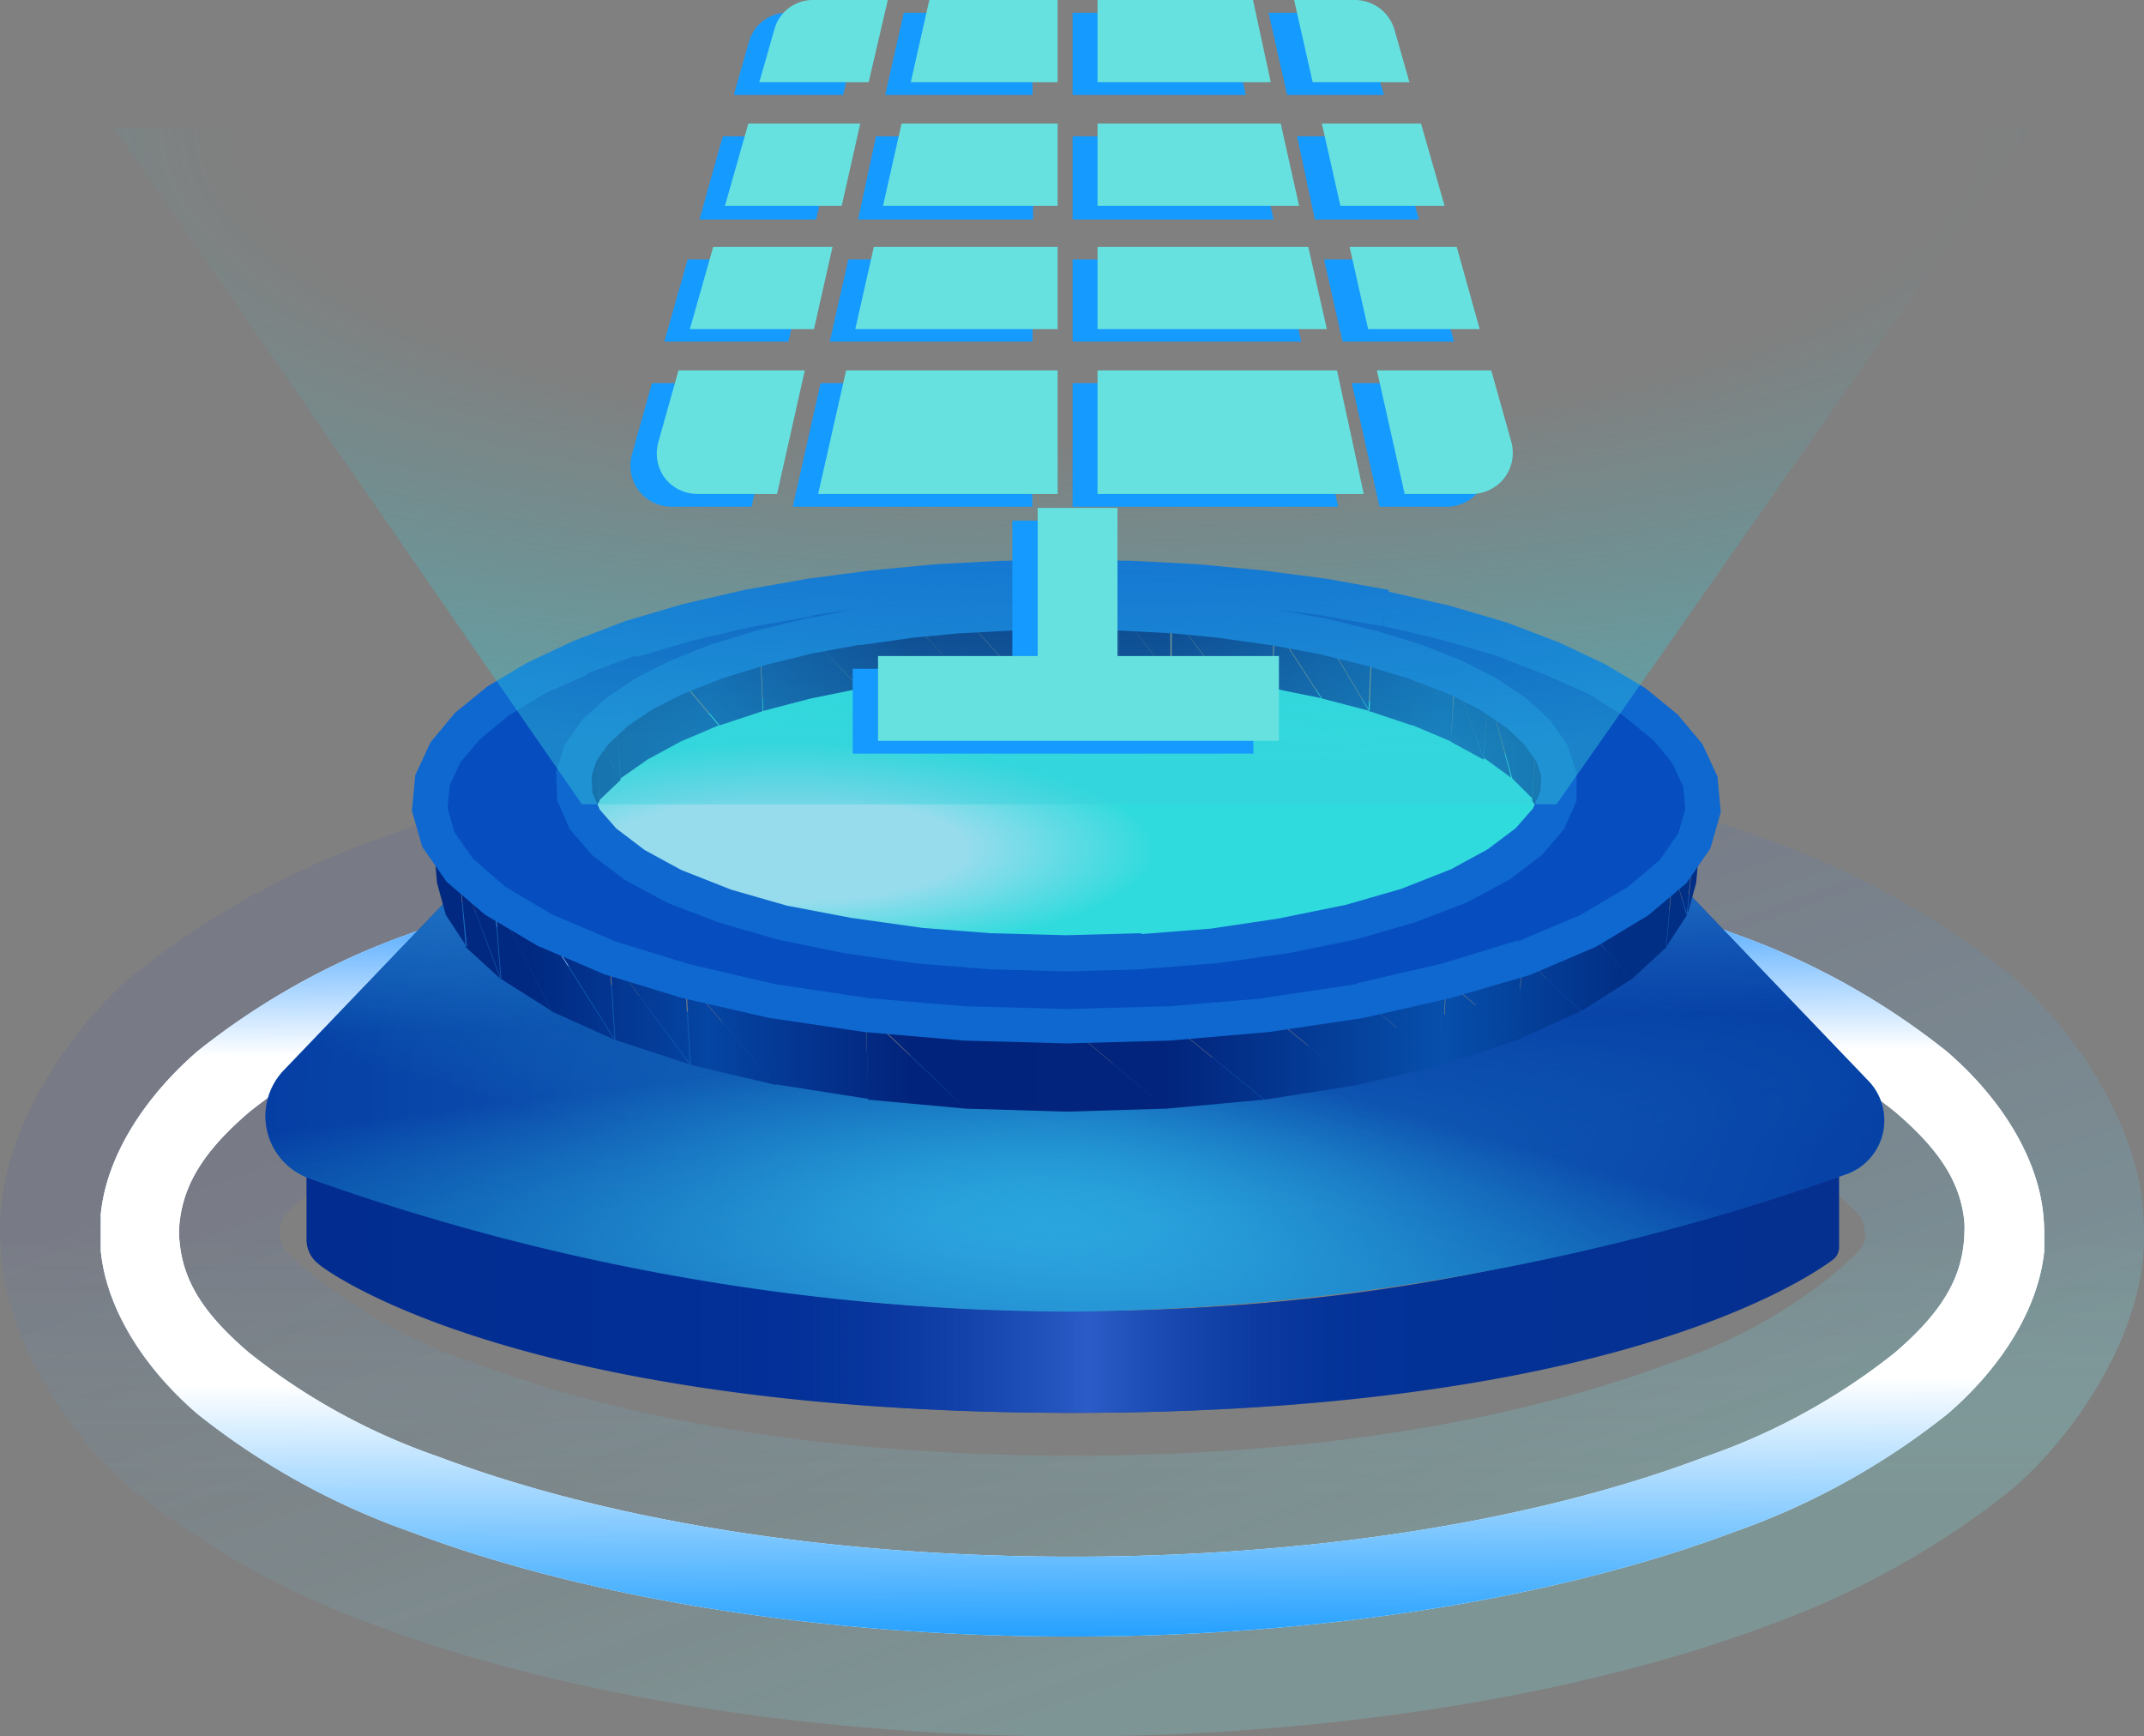<svg xmlns="http://www.w3.org/2000/svg" xmlns:xlink="http://www.w3.org/1999/xlink" viewBox="0 0 107.44 87"><rect x="0" y="0" width="107.44" height="87" fill="#808080" stroke="none"/><defs><style>.cls-1{fill:url(#未命名的渐变_91);}.cls-2{fill:url(#未命名的渐变_90);}.cls-3{fill:url(#未命名的渐变_89);}.cls-4{fill:url(#未命名的渐变_88);}.cls-5{fill:url(#未命名的渐变_87);}.cls-6{fill:url(#未命名的渐变_86);}.cls-10,.cls-11,.cls-12,.cls-13,.cls-14,.cls-15,.cls-17,.cls-18,.cls-19,.cls-7,.cls-8,.cls-9{fill-rule:evenodd;}.cls-7{fill:url(#未命名的渐变_84);}.cls-8{fill:url(#未命名的渐变_83);}.cls-9{fill:url(#未命名的渐变_82);}.cls-10{fill:url(#未命名的渐变_81);}.cls-11{fill:url(#未命名的渐变_81-2);}.cls-12{fill:url(#未命名的渐变_80);}.cls-13{fill:url(#未命名的渐变_79);}.cls-14{fill:url(#未命名的渐变_78);}.cls-15{fill:#064ebf;}.cls-16{fill:#0f68d0;}.cls-17{fill:url(#未命名的渐变_77);}.cls-18{fill:#159aff;}.cls-19{fill:#66e1df;}</style><linearGradient id="未命名的渐变_91" x1="-1169.38" y1="3437.84" x2="-1169.38" y2="3437.57" gradientTransform="matrix(107.44, 0, 0, -50.48, 125691.95, 173603.68)" gradientUnits="userSpaceOnUse"><stop offset="0" stop-color="#5c689e" stop-opacity="0.1"/><stop offset="1" stop-color="#78ffff" stop-opacity="0"/></linearGradient><linearGradient id="未命名的渐变_90" x1="-1169.56" y1="3438.08" x2="-1169.15" y2="3437.53" gradientTransform="matrix(107.44, 0, 0, -50.48, 125691.95, 173603.68)" gradientUnits="userSpaceOnUse"><stop offset="0" stop-color="#5c689e" stop-opacity="0.1"/><stop offset="1" stop-color="#78ffff" stop-opacity="0.17"/></linearGradient><linearGradient id="未命名的渐变_89" x1="-1168.03" y1="3451.01" x2="-1169" y2="3451.11" gradientTransform="matrix(97.44, 0, 0, -40.48, 113915.22, 139760.81)" gradientUnits="userSpaceOnUse"><stop offset="0" stop-color="#0082ff" stop-opacity="0.25"/><stop offset="1" stop-color="#0082ff" stop-opacity="0.36"/></linearGradient><linearGradient id="未命名的渐变_88" x1="-1168.53" y1="3451.56" x2="-1168.52" y2="3450.56" gradientTransform="matrix(97.44, 0, 0, -40.48, 113915.22, 139760.81)" gradientUnits="userSpaceOnUse"><stop offset="0" stop-color="#0082ff"/><stop offset="0.25" stop-color="#66adff" stop-opacity="0"/><stop offset="0.66" stop-color="#4aa4ff" stop-opacity="0"/><stop offset="1" stop-color="#159aff"/></linearGradient><linearGradient id="未命名的渐变_87" x1="-1168.03" y1="3451.01" x2="-1169" y2="3451.11" gradientTransform="matrix(97.44, 0, 0, -40.48, 113915.22, 139760.81)" gradientUnits="userSpaceOnUse"><stop offset="0" stop-color="#fff"/><stop offset="1" stop-color="#fff"/></linearGradient><linearGradient id="未命名的渐变_86" x1="-1168.53" y1="3451.56" x2="-1168.52" y2="3450.56" gradientTransform="matrix(97.44, 0, 0, -40.48, 113915.22, 139760.81)" gradientUnits="userSpaceOnUse"><stop offset="0" stop-color="#0082ff"/><stop offset="0.25" stop-color="#fff"/><stop offset="0.5" stop-color="#fff"/><stop offset="0.66" stop-color="#fff"/><stop offset="1" stop-color="#159aff"/></linearGradient><linearGradient id="未命名的渐变_84" x1="-1166.57" y1="3592.38" x2="-1165.55" y2="3592.38" gradientTransform="matrix(76.8, 0, 0, -12.99, 89608.43, 46729.33)" gradientUnits="userSpaceOnUse"><stop offset="0" stop-color="#022c8f"/><stop offset="0.5" stop-color="#02339e"/><stop offset="1" stop-color="#05308e"/></linearGradient><linearGradient id="未命名的渐变_83" x1="-1166.57" y1="3592.38" x2="-1165.55" y2="3592.38" gradientTransform="matrix(76.8, 0, 0, -12.99, 89608.43, 46729.33)" gradientUnits="userSpaceOnUse"><stop offset="0.27" stop-color="#022c8f" stop-opacity="0"/><stop offset="0.5" stop-color="#2b5cc7"/><stop offset="0.7" stop-color="#05308e" stop-opacity="0"/></linearGradient><radialGradient id="未命名的渐变_82" cx="-1307.01" cy="3408.69" r="1.38" gradientTransform="matrix(0, 20.9, 36.51, 0, -124396.48, 27371.82)" gradientUnits="userSpaceOnUse"><stop offset="0" stop-color="#3ac8f4"/><stop offset="1" stop-color="#033fa1"/></radialGradient><linearGradient id="未命名的渐变_81" x1="-1166.74" y1="3513.79" x2="-1166.54" y2="3513.39" gradientTransform="matrix(81.12, 0, 0, -20.9, 94696.2, 73490)" gradientUnits="userSpaceOnUse"><stop offset="0" stop-color="#02319e" stop-opacity="0.64"/><stop offset="1" stop-color="#1a9acd" stop-opacity="0"/></linearGradient><linearGradient id="未命名的渐变_81-2" x1="-1166.63" y1="3513.78" x2="-1166.94" y2="3513.51" xlink:href="#未命名的渐变_81"/><linearGradient id="未命名的渐变_80" x1="-1166.73" y1="3514.37" x2="-1166.7" y2="3513.72" gradientTransform="matrix(81.12, 0, 0, -20.9, 94696.2, 73490)" gradientUnits="userSpaceOnUse"><stop offset="0.22" stop-color="#247bcb"/><stop offset="0.83" stop-color="#247bcb" stop-opacity="0"/></linearGradient><radialGradient id="未命名的渐变_79" cx="-1369.12" cy="3402.52" r="0.38" gradientTransform="matrix(0, 14.12, 48.56, 0, -165186.94, 19374.19)" gradientUnits="userSpaceOnUse"><stop offset="0.49" stop-color="#96dced"/><stop offset="1" stop-color="#30dbdd"/></radialGradient><linearGradient id="未命名的渐变_78" x1="-1164.2" y1="3491.68" x2="-1163.21" y2="3491.68" gradientTransform="matrix(63.81, 0, 0, -25.17, 74309.74, 87928.58)" gradientUnits="userSpaceOnUse"><stop offset="0.07" stop-color="#012981"/><stop offset="0.21" stop-color="#0545a3"/><stop offset="0.37" stop-color="#02237b"/><stop offset="0.57" stop-color="#02247c"/><stop offset="0.79" stop-color="#064fab"/><stop offset="0.93" stop-color="#022f86"/></linearGradient><radialGradient id="未命名的渐变_77" cx="-1257.46" cy="3393.91" r="1" gradientTransform="matrix(0, 33.88, 97.71, 0, -331563.15, 42609.18)" gradientUnits="userSpaceOnUse"><stop offset="0.45" stop-color="#36cfdb" stop-opacity="0"/><stop offset="0.93" stop-color="#36cfdb" stop-opacity="0.41"/></radialGradient></defs><g id="图层_2" data-name="图层 2"><g id="图层_1-2" data-name="图层 1"><path id="椭圆形" class="cls-1" d="M93.44,61.76c0-.07,0,0,0,0-.08-.78-.09-.8-1.75-2.22a25.94,25.94,0,0,0-8-4.33c-7.77-2.93-18-4.66-29.95-4.66s-22.18,1.73-29.95,4.66a25.94,25.94,0,0,0-8,4.33C14.09,60.93,14.08,61,14,61.73c0,.07,0,0,0,0s0,0,0,0c.08.78.09.8,1.75,2.22a25.94,25.94,0,0,0,8,4.33c7.77,2.93,18,4.66,30,4.66s22.18-1.73,30-4.66a25.94,25.94,0,0,0,8-4.33c1.66-1.42,1.67-1.44,1.75-2.22C93.45,61.72,93.44,61.83,93.44,61.76Zm14,0c0,.42,0,1-.07,1.42-.41,4.08-3.33,8.69-6.58,11.47a42.81,42.81,0,0,1-12.18,6.79C79.57,84.84,66.9,87,53.72,87s-25.85-2.16-34.89-5.56A42.81,42.81,0,0,1,6.65,74.65C3.4,71.87.48,67.26.07,63.18c0-.41-.07-1-.07-1.42s0-1,.07-1.42c.41-4.08,3.33-8.69,6.58-11.47a42.81,42.81,0,0,1,12.18-6.79c9-3.4,21.71-5.56,34.89-5.56s25.86,2.16,34.89,5.56a42.81,42.81,0,0,1,12.18,6.79c3.25,2.78,6.17,7.39,6.58,11.47C107.41,60.75,107.44,61.34,107.44,61.76Z"/><path id="椭圆形-2" data-name="椭圆形" class="cls-2" d="M93.44,61.76c0-.07,0,0,0,0-.08-.78-.09-.8-1.75-2.22a25.94,25.94,0,0,0-8-4.33c-7.77-2.93-18-4.66-29.95-4.66s-22.18,1.73-29.95,4.66a25.94,25.94,0,0,0-8,4.33C14.09,60.93,14.08,61,14,61.73c0,.07,0,0,0,0s0,0,0,0c.08.78.09.8,1.75,2.22a25.94,25.94,0,0,0,8,4.33c7.77,2.93,18,4.66,30,4.66s22.18-1.73,30-4.66a25.94,25.94,0,0,0,8-4.33c1.66-1.42,1.67-1.44,1.75-2.22C93.45,61.72,93.44,61.83,93.44,61.76Zm14,0c0,.42,0,1-.07,1.42-.41,4.08-3.33,8.69-6.58,11.47a42.81,42.81,0,0,1-12.18,6.79C79.57,84.84,66.9,87,53.72,87s-25.85-2.16-34.89-5.56A42.81,42.81,0,0,1,6.65,74.65C3.4,71.87.48,67.26.07,63.18c0-.41-.07-1-.07-1.42s0-1,.07-1.42c.41-4.08,3.33-8.69,6.58-11.47a42.81,42.81,0,0,1,12.18-6.79c9-3.4,21.71-5.56,34.89-5.56s25.86,2.16,34.89,5.56a42.81,42.81,0,0,1,12.18,6.79c3.25,2.78,6.17,7.39,6.58,11.47C107.41,60.75,107.44,61.34,107.44,61.76Z"/><path id="椭圆形-3" data-name="椭圆形" class="cls-3" d="M98.44,61.76a4.53,4.53,0,0,0,0-.52c-.19-2-1.24-3.62-3.47-5.53a32,32,0,0,0-9.5-5.21c-8.23-3.1-19.3-5-31.72-5S30.23,47.4,22,50.5a32,32,0,0,0-9.5,5.21C10.27,57.62,9.22,59.27,9,61.24a4.52,4.52,0,0,0,0,1c.19,2,1.24,3.62,3.47,5.53A32,32,0,0,0,22,73c8.23,3.1,19.3,5,31.72,5s23.49-1.88,31.72-5a32,32,0,0,0,9.5-5.21c2.23-1.91,3.28-3.56,3.47-5.53A4.53,4.53,0,0,0,98.44,61.76Zm4,0c0,.29,0,.63,0,.92-.29,2.91-2.17,5.87-4.85,8.17a36.63,36.63,0,0,1-10.7,5.91C78.26,80,66.48,82,53.72,82S29.18,80,20.6,76.76A36.63,36.63,0,0,1,9.9,70.85c-2.68-2.3-4.56-5.26-4.85-8.17,0-.29,0-.63,0-.92s0-.63,0-.92C5.34,57.93,7.22,55,9.9,52.67a36.63,36.63,0,0,1,10.7-5.91c8.58-3.23,20.36-5.24,33.12-5.24s24.54,2,33.12,5.24a36.63,36.63,0,0,1,10.7,5.91c2.68,2.3,4.56,5.26,4.85,8.17C102.42,61.13,102.44,61.47,102.44,61.76Z"/><path id="椭圆形-4" data-name="椭圆形" class="cls-4" d="M98.44,61.76a4.53,4.53,0,0,0,0-.52c-.19-2-1.24-3.62-3.47-5.53a32,32,0,0,0-9.5-5.21c-8.23-3.1-19.3-5-31.72-5S30.23,47.4,22,50.5a32,32,0,0,0-9.5,5.21C10.27,57.62,9.22,59.27,9,61.24a4.52,4.52,0,0,0,0,1c.19,2,1.24,3.62,3.47,5.53A32,32,0,0,0,22,73c8.23,3.1,19.3,5,31.72,5s23.49-1.88,31.72-5a32,32,0,0,0,9.5-5.21c2.23-1.91,3.28-3.56,3.47-5.53A4.53,4.53,0,0,0,98.44,61.76Zm4,0c0,.29,0,.63,0,.92-.29,2.91-2.17,5.87-4.85,8.17a36.63,36.63,0,0,1-10.7,5.91C78.26,80,66.48,82,53.72,82S29.18,80,20.6,76.76A36.63,36.63,0,0,1,9.9,70.85c-2.68-2.3-4.56-5.26-4.85-8.17,0-.29,0-.63,0-.92s0-.63,0-.92C5.34,57.93,7.22,55,9.9,52.67a36.63,36.63,0,0,1,10.7-5.91c8.58-3.23,20.36-5.24,33.12-5.24s24.54,2,33.12,5.24a36.63,36.63,0,0,1,10.7,5.91c2.68,2.3,4.56,5.26,4.85,8.17C102.42,61.13,102.44,61.47,102.44,61.76Z"/><g id="椭圆形-5" data-name="椭圆形"><path id="椭圆形-6" data-name="椭圆形" class="cls-5" d="M98.44,61.76a4.53,4.53,0,0,0,0-.52c-.19-2-1.24-3.62-3.47-5.53a32,32,0,0,0-9.5-5.21c-8.23-3.1-19.3-5-31.72-5S30.23,47.4,22,50.5a32,32,0,0,0-9.5,5.21C10.27,57.62,9.22,59.27,9,61.24a4.52,4.52,0,0,0,0,1c.19,2,1.24,3.62,3.47,5.53A32,32,0,0,0,22,73c8.23,3.1,19.3,5,31.72,5s23.49-1.88,31.72-5a32,32,0,0,0,9.5-5.21c2.23-1.91,3.28-3.56,3.47-5.53A4.53,4.53,0,0,0,98.44,61.76Zm4,0c0,.29,0,.63,0,.92-.29,2.91-2.17,5.87-4.85,8.17a36.63,36.63,0,0,1-10.7,5.91C78.26,80,66.48,82,53.72,82S29.18,80,20.6,76.76A36.63,36.63,0,0,1,9.9,70.85c-2.68-2.3-4.56-5.26-4.85-8.17,0-.29,0-.63,0-.92s0-.63,0-.92C5.34,57.93,7.22,55,9.9,52.67a36.63,36.63,0,0,1,10.7-5.91c8.58-3.23,20.36-5.24,33.12-5.24s24.54,2,33.12,5.24a36.63,36.63,0,0,1,10.7,5.91c2.68,2.3,4.56,5.26,4.85,8.17C102.42,61.13,102.44,61.47,102.44,61.76Z"/><path id="椭圆形-7" data-name="椭圆形" class="cls-6" d="M98.44,61.76a4.53,4.53,0,0,0,0-.52c-.19-2-1.24-3.62-3.47-5.53a32,32,0,0,0-9.5-5.21c-8.23-3.1-19.3-5-31.72-5S30.23,47.4,22,50.5a32,32,0,0,0-9.5,5.21C10.27,57.62,9.22,59.27,9,61.24a4.52,4.52,0,0,0,0,1c.19,2,1.24,3.62,3.47,5.53A32,32,0,0,0,22,73c8.23,3.1,19.3,5,31.72,5s23.49-1.88,31.72-5a32,32,0,0,0,9.5-5.21c2.23-1.91,3.28-3.56,3.47-5.53A4.53,4.53,0,0,0,98.44,61.76Zm4,0c0,.29,0,.63,0,.92-.29,2.91-2.17,5.87-4.85,8.17a36.63,36.63,0,0,1-10.7,5.91C78.26,80,66.48,82,53.72,82S29.18,80,20.6,76.76A36.63,36.63,0,0,1,9.9,70.85c-2.68-2.3-4.56-5.26-4.85-8.17,0-.29,0-.63,0-.92s0-.63,0-.92C5.34,57.93,7.22,55,9.9,52.67a36.63,36.63,0,0,1,10.7-5.91c8.58-3.23,20.36-5.24,33.12-5.24s24.54,2,33.12,5.24a36.63,36.63,0,0,1,10.7,5.91c2.68,2.3,4.56,5.26,4.85,8.17C102.42,61.13,102.44,61.47,102.44,61.76Z"/></g><g id="Rectangle_54" data-name="Rectangle 54"><path id="Rectangle_54-2" data-name="Rectangle 54" class="cls-7" d="M16,63.36c-.64-.48,8.4,7.43,37.76,7.43,26.31,0,36.3-6.35,38.09-7.67a.78.78,0,0,0,.31-.63V57.8s-13.84,7.9-38.4,7.9-38.4-7.9-38.4-7.9v4.28A1.54,1.54,0,0,0,16,63.36Z"/></g><g id="Rectangle_56" data-name="Rectangle 56"><path id="Rectangle_56-2" data-name="Rectangle 56" class="cls-8" d="M16,63.36c-.64-.48,8.4,7.43,37.76,7.43,26.31,0,36.3-6.35,38.09-7.67a.78.78,0,0,0,.31-.63V57.8s-13.84,7.9-38.4,7.9-38.4-7.9-38.4-7.9v4.28A1.54,1.54,0,0,0,16,63.36Z"/></g><path id="Rectangle_55" data-name="Rectangle 55" class="cls-9" d="M15.51,59.05a114.14,114.14,0,0,0,38.21,6.67,119.57,119.57,0,0,0,38.87-6.91,2.86,2.86,0,0,0,1-4.69l-8.92-9.3s-9,8.47-31,8.47-31-8.47-31-8.47l-8.43,8.79A3.32,3.32,0,0,0,15.51,59.05Z"/><path id="Rectangle_55-2" data-name="Rectangle 55" class="cls-10" d="M15.51,59.05a114.14,114.14,0,0,0,38.21,6.67,119.57,119.57,0,0,0,38.87-6.91,2.86,2.86,0,0,0,1-4.69l-8.92-9.3s-9,8.47-31,8.47-31-8.47-31-8.47l-8.43,8.79A3.32,3.32,0,0,0,15.51,59.05Z"/><path id="Rectangle_55-3" data-name="Rectangle 55" class="cls-11" d="M15.51,59.05a114.14,114.14,0,0,0,38.21,6.67,119.57,119.57,0,0,0,38.87-6.91,2.86,2.86,0,0,0,1-4.69l-8.92-9.3s-9,8.47-31,8.47-31-8.47-31-8.47l-8.43,8.79A3.32,3.32,0,0,0,15.51,59.05Z"/><path id="Rectangle_55-4" data-name="Rectangle 55" class="cls-12" d="M15.51,59.05a114.14,114.14,0,0,0,38.21,6.67,119.57,119.57,0,0,0,38.87-6.91,2.86,2.86,0,0,0,1-4.69l-8.92-9.3s-9,8.47-31,8.47-31-8.47-31-8.47l-8.43,8.79A3.32,3.32,0,0,0,15.51,59.05Z"/><path id="Ellipse_1817" data-name="Ellipse 1817" class="cls-13" d="M53.16,33.52c-13.41,0-24.28,3.16-24.28,7.06s10.87,7.06,24.28,7.06,24.28-3.16,24.28-7.06S66.57,33.52,53.16,33.52Z"/><g id="Vector"><path id="Vector-2" data-name="Vector" class="cls-14" d="M68,54.37,68.19,50l-4.7.7Zm-4.63.73L68,54.37l-4.51-3.63Zm-4.84-3.94,4.84,3.94.12-4.36Zm13.73,2.2L68.19,50,68,54.37Zm-23.92-2.2,5.1,4.54V51.31Zm5.1,4.54,5-.15-5-4.24Zm5-.15.06-4.39-5.09.15Zm0,0,4.9-.45-4.84-3.94ZM34.12,37.15l-.18-3.32-1.67.85Zm-1.66.9,1.66-.9-1.85-2.47ZM30.89,35.6l1.57,2.45-.19-3.37Zm5.16.73-2.11-2.5.18,3.32ZM83.51,47.46l.34-3.94-1.77,1.54Zm-1.76,1.62,1.76-1.62-1.43-2.4Zm-2.2-2.53,2.2,2.53.33-4Zm5-.72-.72-2.31-.34,3.94ZM25.12,49.08,23,43.52l.34,3.94ZM23,43.52,22,42l1.41,5.47ZM22,42l.34,3.84,1.07,1.63Zm-.43-1.51.33,3.75.44,1.6ZM22,42l-.43-1.51.77,5.35ZM34.62,53.36l4.25,1L34.38,49.1Zm4.25,1L38.69,50l-4.31-.94Zm-8.3-6.45,4,5.44-.24-4.26Zm0,0,.27,4.2,3.78,1.24Zm48.67,2.75,2.51-1.59-2.2-2.53Zm-2.93-2.75,2.93,2.75.31-4.12Zm0,0L76,52.12l3.21-1.45ZM61.26,34.11l2.53.37L61.32,31Zm2.53.37.09-3.15L61.32,31Zm-5.07-3.75,2.54,3.38L61.32,31Zm0,0,0,3.11,2.58.27ZM75.78,39l1,1L76,35.6Zm1,1,.22-3.5L76,35.6Zm-2.22-5.4L75.78,39,76,35.6Zm0,0-.2,3.37,1.37,1ZM43.51,55.1l4.89.45-5-4.81Zm4.89.45-.06-4.39-5-.42ZM38.69,50l4.82,5.06-.13-4.36Zm0,0,.18,4.33,4.64.73Zm4.4-15.56,2.53-.37L43,31.33Zm2.53-.37L45.55,31,43,31.33ZM40.51,31.8l2.58,2.68L43,31.33Zm5.11,2.31,2.58-.27L45.55,31Zm2.58-.27-.05-3.11-2.6.25Zm18,1.14-2.37-3.65-.09,3.15ZM40.51,31.8,40.62,35l2.47-.5ZM27.63,50.67l3.21,1.45-3.51-5.57ZM24.8,45.06l2.83,5.61-.3-4.12Zm6,7.06-.27-4.2-3.24-1.37Zm-6-7.06.32,4,2.51,1.59ZM53.44,55.7l-5.1-4.54.06,4.39ZM72.93,33.83l-2-.76,1.78,4.08Zm-2-.76-.16,3.26,1.94.82Zm3.43,5-1.48-4.22-.17,3.32Zm-5.65-5.67-.13,3.22,2.19.73Zm2.22.69-2.22-.69,2.06,3.95Zm3.43,5,.2-3.37-1.68-.85Zm10.16,7.78L84.91,42l-1.06,1.53Zm-6.69-3.49-.1-4.72-.24,3.56Zm-.83-5.76-.22,3.5.71,1.1Zm.73,1-.73-1,.49,4.6ZM66.25,35l.11-3.18-2.48-.47Zm2.38.62-2.27-3.8L66.25,35ZM30.05,40.08l1.05-1-1.28-2.45Zm1.05-1-.21-3.43-1.07,1Zm-2-1.41.95,2.46-.23-3.5Zm0,0,.24,3.56.71-1.1Zm39.53-2,.13-3.22-2.4-.58ZM68.19,50l4.07,3.32.23-4.26ZM76,52.12l.28-4.2L72.49,49.1Zm-3.77,1.24L76,52.12l-3.54-3Zm-36.21-17,2.2-.73-2.36-2.53Zm2.2-.73-.14-3.22-2.22.69Zm-4.31-1.77,2.11,2.5-.16-3.26Zm22.15-3.25,2.59,3.26,0-3.11Zm0,0,0,3.1,2.61.16ZM23,43.52l2.09,5.56-.32-4ZM40.62,35l-2.51-2.6.14,3.22ZM85,44.23l.33-3.75L84.91,42Zm-.44,1.6.44-1.6L84.91,42ZM40.62,35l-.11-3.18-2.4.58Zm37.26,7.36.25-3.63-.35-1.09ZM50.81,33.68l-2.66-2.95.05,3.11Zm0-3.1-2.64.15,2.66,2.95Zm2.65,3.05-2.65-3.05,0,3.1Zm-21,4.42L30.89,35.6,31.1,39Zm45.36,5.48.31-4.82-.25,3.63Zm-24.38-9.9v-3.1l-2.65,0ZM28.8,39.83l.2,2.51-.25-3.63Zm.2,2.51.34-1.16-.59-2.47Zm.34-1.16-.24-3.56-.35,1.09Zm-.28,2.35L29,42.34l-.2-2.51Zm24.38-9.9,2.63,0-2.63-3.15Zm2.63,0,0-3.1-2.65,0Zm21.75,9.85.25-3.7.06-1.12Z"/></g><path id="Vector-3" data-name="Vector" class="cls-15" d="M57.19,47.68l3.67-.29,3.49-.49,3.25-.66,2.92-.84,2.54-1,2-1.09,1.5-1.13,1-1.14.5-1.14.06-1.13-.35-1.08-.73-1-1.06-1-1.38-.92-1.68-.85-2-.77-2.22-.68-2.4-.59-2.48-.46-2.56-.36-2.6-.25-2.63-.14-2.65-.05-2.65.05-2.64.14-2.6.25L43,31.42l-2.49.46-2.4.59-2.22.68-2,.77-1.67.85-1.38.92-1.07,1-.72,1-.35,1.08.05,1.13.5,1.14,1,1.14,1.49,1.13,2,1.09,2.54,1,2.93.84,3.24.66,3.49.49,3.67.29,3.76.1ZM72.45,31.2l2.84.83,2.54.94,2.22,1,1.89,1.14,1.51,1.24,1.11,1.32.65,1.4.13,1.46-.43,1.51-1.06,1.53-1.77,1.53-2.53,1.5L76.31,48l-3.82,1.17-4.3,1-4.7.7-5,.42-5.09.14-5.1-.14-5-.42-4.69-.7-4.31-1L30.57,48l-3.24-1.37-2.53-1.5L23,43.61,22,42.08l-.43-1.51.14-1.46.65-1.4,1.1-1.32,1.52-1.24L26.82,34l2.23-1L31.58,32l2.84-.83,3-.7L40.56,30l3.17-.42,3.21-.3,3.24-.17L53.44,29l3.25.06,3.24.17,3.22.3,3.17.42,3.1.55Z"/><path id="Vector-4" data-name="Vector" class="cls-16" d="M57.12,46.81l3.67-.29.07.87-.12-.87L64.23,46l.12.87L64.18,46l3.25-.66.17.86-.24-.84,2.92-.84.24.84-.31-.82,2.54-1,.31.82-.41-.77,2-1.09.41.77-.53-.7,1.5-1.13.53.7-.67-.57,1-1.14.67.57-.8-.35.5-1.14.8.35-.88,0,.06-1.13.88,0-.84.28L76.94,38l.84-.28-.72.51-.73-1,.72-.51-.59.65-1.06-1,.59-.65-.49.74-1.38-.92.49-.74-.39.79-1.68-.85.39-.79-.32.83-2-.77.32-.83-.25.85-2.22-.68.25-.85-.21.86-2.4-.59.21-.86-.16.87-2.48-.46.16-.87-.12.88-2.56-.36.12-.88-.08.88-2.6-.25.08-.88,0,.89-2.63-.14,0-.89v.89l-2.65,0v-.89l0,.89-2.65,0,0-.89.05.89-2.64.14-.05-.89.09.88-2.6.25-.09-.88.13.88-2.55.36L43,31.42l.16.87-2.49.46-.16-.87.21.86-2.4.59-.21-.86.26.85L36.15,34l-.26-.85.33.83-1.95.77-.33-.83.4.79-1.67.85-.4-.79.49.74-1.38.92-.49-.74.6.66-1.07,1-.6-.66.73.51-.72,1-.73-.51.84.28-.35,1.08-.84-.28.89,0,.05,1.13-.89,0,.81-.35.5,1.14-.81.35.67-.57,1,1.14-.67.57.54-.7,1.49,1.13-.54.7.42-.77,2,1.09-.42.77.32-.82,2.54,1-.32.82.25-.84,2.93.84-.25.84.18-.86L42.7,46l-.18.86.13-.87,3.49.49-.13.87.07-.87,3.67.29-.07.87,0-.88,3.76.1,0,.88,0-.88,3.75-.1,0,.88Zm.12,1.76-3.8.1-3.8-.1-3.72-.3-3.55-.5-3.3-.67-3-.86-2.62-1L31.3,44.08l-1.62-1.23-1.13-1.31-.62-1.41-.06-1.46.43-1.35.86-1.23L30.35,35l1.48-1,1.75-.89,2-.8,2.28-.7,2.45-.6,2.53-.47,2.59-.36,2.64-.26,2.67-.14,2.68-.05,2.69.05,2.66.14,2.64.26,2.6.36,2.52.47,2.45.6,2.28.7,2,.8,1.76.89,1.48,1,1.18,1.09.86,1.23L79,38.68,79,40.13l-.62,1.41-1.12,1.31-1.63,1.23-2.15,1.15-2.62,1-3,.86-3.31.67-3.54.5-3.7.29Zm12-17.2-3.1-.55.15-.87-.11.88L63,30.41l.11-.88-.08.88-3.22-.3.08-.88,0,.89L56.65,30l0-.89V30l-3.25-.06V29l0,.89L50.2,30l0-.89,0,.89L47,30.12l-.05-.89.09.88-3.21.3-.09-.88.12.88-3.17.42L40.56,30l.16.87-3.11.55-.16-.87.2.86-3,.7-.2-.86.25.85-2.84.83L31.58,32l.31.83-2.53.94L29.05,33l.38.8-2.23,1-.38-.8.46.76L25.4,35.91l-.46-.76.56.69L24,37.08l-.56-.69.68.57L23,38.28l-.68-.57.8.38-.65,1.4-.8-.38.88.09-.14,1.46-.88-.09.85-.24.43,1.51-.85.24.73-.5,1.07,1.53-.73.5.58-.66,1.77,1.53-.58.66.45-.75,2.53,1.5-.45.75.35-.81,3.24,1.37-.35.81.26-.84,3.81,1.17-.26.84.19-.86,4.31,1-.19.86.13-.87,4.69.7-.13.87.08-.87,5,.42-.08.87,0-.88,5.1.14,0,.88,0-.88,5.09-.14,0,.88-.07-.87,5-.42.07.87L63.36,50l4.7-.7.13.87L68,49.27l4.3-1,.19.86-.25-.84,3.82-1.17.25.84L76,47.2l3.24-1.37.34.81-.45-.75,2.53-1.5.45.75-.57-.66L83.28,43l.57.66-.72-.5,1.06-1.53.72.5-.84-.24.43-1.51.84.24-.87.08-.13-1.46.87-.08-.8.38-.65-1.4.8-.38-.67.57L82.78,37l.67-.57-.56.69-1.51-1.24.56-.69-.45.76L79.6,34.77l.45-.76-.37.8-2.22-1,.37-.8-.3.83L75,32.86l.3-.83-.24.85-2.84-.83.24-.85-.19.86-3-.7.19-.86Zm.33-1.73,3.08.71,2.89.85,2.61,1,2.29,1.08,2,1.19,1.63,1.33,1.24,1.48.76,1.64.16,1.78-.52,1.81-1.2,1.74L82.6,45.86,80,47.43l-3.33,1.42L72.72,50l-4.37,1-4.75.71-5,.43-5.14.14-5.15-.14-5-.43L38.53,51l-4.37-1-3.89-1.19-3.33-1.42-2.65-1.57-1.92-1.65-1.21-1.74-.52-1.81.17-1.78.76-1.64,1.23-1.48,1.63-1.33,2-1.19,2.3-1.08,2.6-1,2.89-.85,3.08-.71,3.15-.56,3.21-.42,3.24-.31,3.27-.17,3.29-.06,3.29.06,3.27.17,3.25.31,3.21.42,3.12.56Z"/><g id="Rectangle_56-3" data-name="Rectangle 56"><path id="Rectangle_56-4" data-name="Rectangle 56" class="cls-17" d="M29.16,40.3H78L101.72,6.42h-96Z"/></g><path id="路径_1" data-name="路径 1" class="cls-18" d="M50.73,26.09v7.42h-8v4.25H62.81V33.51H54.75V26.09Z"/><path id="路径_2" data-name="路径 2" class="cls-18" d="M39.05,19.2l-1.39,6.19h-4A2.07,2.07,0,0,1,32,24.57a2.09,2.09,0,0,1-.33-1.81l1-3.56Z"/><path id="路径_3" data-name="路径 3" class="cls-18" d="M41.12,19.2l-1.39,6.19h12V19.2Z"/><path id="路径_4" data-name="路径 4" class="cls-18" d="M53.75,19.2v6.19H67.06L65.67,19.2Z"/><path id="路径_5" data-name="路径 5" class="cls-18" d="M67.74,19.2l1.39,6.19H72.5a2.07,2.07,0,0,0,1.64-.82,2.09,2.09,0,0,0,.33-1.81l-1-3.56Z"/><path id="路径_6" data-name="路径 6" class="cls-18" d="M34.46,13l-1.17,4.12h6.22L40.44,13Z"/><path id="路径_7" data-name="路径 7" class="cls-18" d="M42.51,13l-.93,4.12H51.74V13Z"/><path id="路径_8" data-name="路径 8" class="cls-18" d="M64.28,13H53.75v4.12H65.21L64.28,13Z"/><path id="路径_9" data-name="路径 9" class="cls-18" d="M66.35,13l.93,4.12h5.59L71.7,13Z"/><path id="路径_10" data-name="路径 10" class="cls-18" d="M41.83,6.83H36.22L35.05,11H40.9l.93-4.12Z"/><path id="路径_11" data-name="路径 11" class="cls-18" d="M43.9,6.83,43,11h8.77V6.83Z"/><path id="路径_12" data-name="路径 12" class="cls-18" d="M53.75,6.83V11H63.82L62.9,6.83Z"/><path id="路径_13" data-name="路径 13" class="cls-18" d="M65,6.83,65.89,11h5.22L69.93,6.83Z"/><path id="路径_14" data-name="路径 14" class="cls-18" d="M43.21.64H39.52a2,2,0,0,0-2,1.49l-.75,2.63h5.48L43.21.64Z"/><path id="路径_15" data-name="路径 15" class="cls-18" d="M45.29.64l-.93,4.12h7.38V.64Z"/><path id="路径_16" data-name="路径 16" class="cls-18" d="M53.75.64V4.76h8.68L61.51.64Z"/><path id="路径_17" data-name="路径 17" class="cls-18" d="M63.57.64l.93,4.12h4.85L68.6,2.13a2.06,2.06,0,0,0-2-1.49Z"/><path id="路径_1-2" data-name="路径 1" class="cls-19" d="M52,25.45v7.42H44v4.25H64.09V32.87H56V25.45Z"/><path id="路径_2-2" data-name="路径 2" class="cls-19" d="M40.33,18.56l-1.39,6.19h-4a2.07,2.07,0,0,1-1.64-.82A2.09,2.09,0,0,1,33,22.12l1-3.56Z"/><path id="路径_3-2" data-name="路径 3" class="cls-19" d="M42.4,18.56,41,24.75H53V18.56Z"/><path id="路径_4-2" data-name="路径 4" class="cls-19" d="M55,18.56v6.19H68.34L67,18.56Z"/><path id="路径_5-2" data-name="路径 5" class="cls-19" d="M69,18.56l1.39,6.19h3.37a2.07,2.07,0,0,0,1.64-.82,2.09,2.09,0,0,0,.33-1.81l-1-3.56Z"/><path id="路径_6-2" data-name="路径 6" class="cls-19" d="M35.74,12.37l-1.17,4.12h6.22l.93-4.12Z"/><path id="路径_7-2" data-name="路径 7" class="cls-19" d="M43.79,12.37l-.93,4.12H53V12.37Z"/><path id="路径_8-2" data-name="路径 8" class="cls-19" d="M65.56,12.37H55v4.12H66.49l-.93-4.12Z"/><path id="路径_9-2" data-name="路径 9" class="cls-19" d="M67.63,12.37l.93,4.12h5.59L73,12.37Z"/><path id="路径_10-2" data-name="路径 10" class="cls-19" d="M43.11,6.19H37.5l-1.17,4.12h5.85l.93-4.12Z"/><path id="路径_11-2" data-name="路径 11" class="cls-19" d="M45.18,6.19l-.93,4.12H53V6.19Z"/><path id="路径_12-2" data-name="路径 12" class="cls-19" d="M55,6.19v4.12H65.1l-.92-4.12Z"/><path id="路径_13-2" data-name="路径 13" class="cls-19" d="M66.24,6.19l.93,4.12h5.22L71.21,6.19Z"/><path id="路径_14-2" data-name="路径 14" class="cls-19" d="M44.49,0H40.8a2,2,0,0,0-2,1.49l-.75,2.63h5.48L44.49,0Z"/><path id="路径_15-2" data-name="路径 15" class="cls-19" d="M46.57,0l-.93,4.12H53V0Z"/><path id="路径_16-2" data-name="路径 16" class="cls-19" d="M55,0V4.12h8.68L62.79,0Z"/><path id="路径_17-2" data-name="路径 17" class="cls-19" d="M64.85,0l.93,4.12h4.85l-.75-2.63a2.06,2.06,0,0,0-2-1.49Z"/></g></g></svg>
